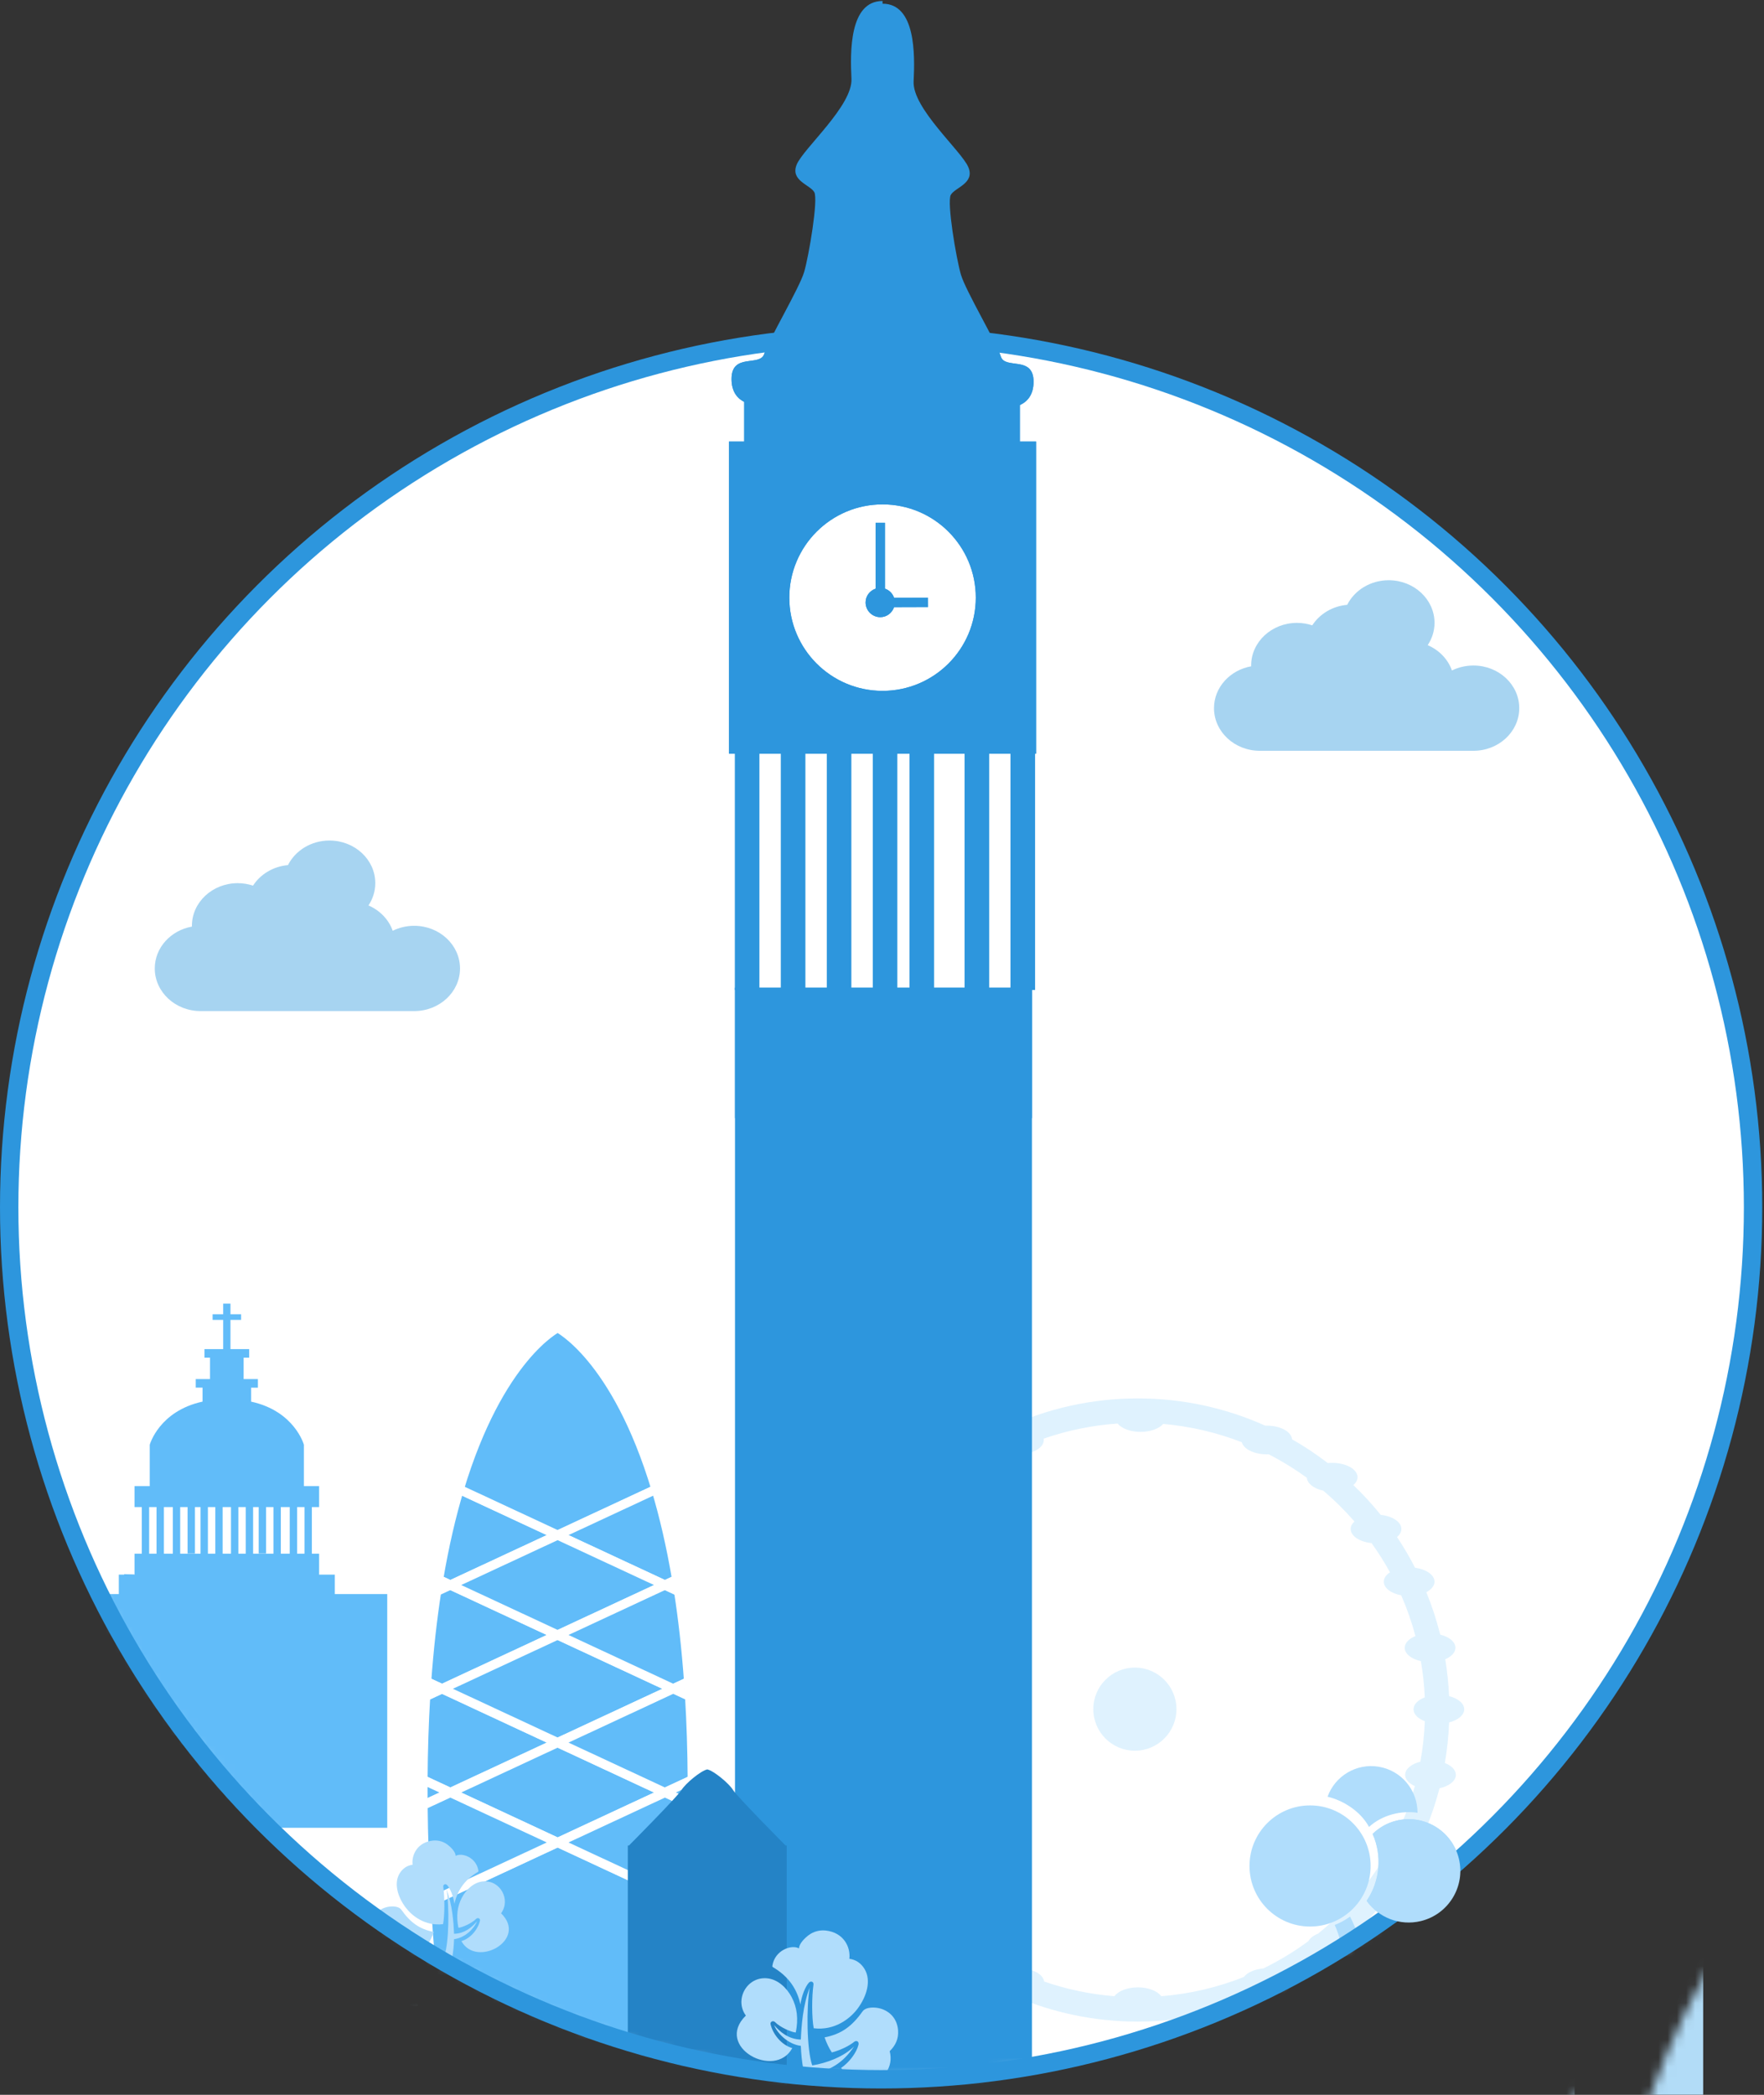 <?xml version="1.0" encoding="UTF-8" standalone="no"?>
<svg width="192px" height="228px" viewBox="0 0 192 228" version="1.1" xmlns="http://www.w3.org/2000/svg" xmlns:xlink="http://www.w3.org/1999/xlink" xmlns:sketch="http://www.bohemiancoding.com/sketch/ns">
    <rect x="0" y="0" width="192" height="228" fill="#333333" stroke="none"/>
    <!-- Generator: Sketch 3.1.1 (8761) - http://www.bohemiancoding.com/sketch -->
    <title>landmarks_circles-enc</title>
    <desc>Created with Sketch.</desc>
    <defs>
        <circle id="path-1" cx="94.905" cy="94.905" r="94.905"></circle>
        <circle id="path-3" cx="94.905" cy="94.905" r="94.905"></circle>
        <circle id="path-5" cx="94.905" cy="94.905" r="94.905"></circle>
        <circle id="path-7" cx="94.905" cy="94.905" r="94.905"></circle>
        <circle id="path-9" cx="94.905" cy="94.905" r="94.905"></circle>
        <circle id="path-11" cx="94.905" cy="94.905" r="94.905"></circle>
        <circle id="path-13" cx="94.905" cy="94.905" r="94.905"></circle>
        <circle id="path-15" cx="94.905" cy="94.905" r="94.905"></circle>
        <circle id="path-17" cx="94.905" cy="94.905" r="94.905"></circle>
        <circle id="path-19" cx="94.905" cy="94.905" r="94.905"></circle>
        <circle id="path-21" cx="94.905" cy="94.905" r="94.905"></circle>
        <circle id="path-23" cx="94.905" cy="94.905" r="94.905"></circle>
        <circle id="path-25" cx="94.905" cy="94.905" r="94.905"></circle>
        <circle id="path-27" cx="94.905" cy="94.905" r="94.905"></circle>
        <circle id="path-29" cx="94.905" cy="94.905" r="94.905"></circle>
        <circle id="path-31" cx="94.905" cy="94.905" r="94.905"></circle>
    </defs>
    <g id="Icons" stroke="none" stroke-width="1" fill="none" fill-rule="evenodd" sketch:type="MSPage">
        <g id="landmarks_circles-enc" sketch:type="MSLayerGroup" transform="translate(-54, -44.5)">
            <g id="Layer_1" transform="translate(55, 45)">
                <g id="Group" transform="translate(0, 36)">
                    <g id="XMLID_4_-link" fill="#FFFFFF" sketch:type="MSShapeGroup">
                        <circle id="XMLID_4_" cx="94.905" cy="94.905" r="94.905"></circle>
                    </g>
                    <g id="Clipped">
                        <mask id="mask-2" sketch:name="XMLID_4_" fill="white">
                            <use xlink:href="#path-1"></use>
                        </mask>
                        <g id="XMLID_4_"></g>
                        <g id="Group" mask="url(#mask-2)" fill="#61BCF9" sketch:type="MSShapeGroup">
                            <g transform="translate(10, 105)">
                                <rect id="Rectangle-path" x="0" y="32" width="31.148" height="25.437"></rect>
                                <path d="M23.734,29.882 L23.734,27.604 L22.944,27.604 L22.944,22.529 L23.734,22.529 L23.734,20.251 L22.077,20.251 L22.077,15.746 C22.077,15.746 21.072,12.086 16.329,11.052 L16.329,9.533 L17.071,9.533 L17.071,8.6 L15.518,8.6 L15.518,6.27 L16.122,6.27 L16.122,5.338 L15.518,5.338 L14.085,5.338 L14.085,2.157 L15.242,2.157 L15.242,1.541 L14.085,1.541 L14.085,0.384 L13.688,0.384 L13.291,0.384 L13.291,1.541 L12.141,1.541 L12.141,2.157 L13.291,2.157 L13.291,5.338 L11.858,5.338 L11.254,5.338 L11.254,6.27 L11.858,6.27 L11.858,8.6 L10.305,8.6 L10.305,9.532 L11.047,9.532 L11.047,11.051 C6.304,12.086 5.299,15.745 5.299,15.745 L5.299,20.25 L3.642,20.25 L3.642,22.528 L4.432,22.528 L4.432,27.603 L3.642,27.603 L3.642,29.881 L1.933,29.881 L1.933,33.35 L13.687,33.35 L25.441,33.35 L25.441,29.881 L23.734,29.881 L23.734,29.882 Z M6.037,27.604 L5.234,27.604 L5.234,22.529 L6.037,22.529 L6.037,27.604 L6.037,27.604 Z M7.811,27.604 L6.84,27.604 L6.84,22.529 L7.811,22.529 L7.811,27.604 L7.811,27.604 Z M10.827,27.604 L8.613,27.604 L8.613,22.529 L9.416,22.529 L9.416,27.578 L10.219,27.578 L10.219,22.529 L10.827,22.529 L10.827,27.604 L10.827,27.604 Z M12.433,27.604 L11.63,27.604 L11.63,22.529 L12.433,22.529 L12.433,27.604 L12.433,27.604 Z M14.141,27.604 L13.688,27.604 L13.235,27.604 L13.235,22.529 L13.688,22.529 L14.141,22.529 L14.141,27.604 L14.141,27.604 Z M15.747,27.604 L14.944,27.604 L14.944,22.529 L15.747,22.529 L15.747,27.604 L15.747,27.604 Z M18.763,27.604 L16.549,27.604 L16.549,22.529 L17.157,22.529 L17.157,27.578 L17.96,27.578 L17.96,22.529 L18.763,22.529 L18.763,27.604 L18.763,27.604 Z M20.536,27.604 L19.565,27.604 L19.565,22.529 L20.536,22.529 L20.536,27.604 L20.536,27.604 Z M22.142,27.604 L21.339,27.604 L21.339,22.529 L22.142,22.529 L22.142,27.604 L22.142,27.604 Z" id="Shape"></path>
                                <path d="M3.595,29.882 L2.522,29.829 C2.522,29.829 2.641,45.239 0.949,57.263 L3.594,57.263 L8.019,33.351 L3.595,29.882 L3.595,29.882 Z" id="Shape"></path>
                            </g>
                        </g>
                    </g>
                    <g id="Clipped">
                        <mask id="mask-4" sketch:name="XMLID_4_" fill="white">
                            <use xlink:href="#path-3"></use>
                        </mask>
                        <g id="XMLID_4_"></g>
                        <rect id="Rectangle-path" fill="#B2DCF7" sketch:type="MSShapeGroup" mask="url(#mask-4)" x="27" y="143" width="17.456" height="38.835"></rect>
                    </g>
                    <g id="Clipped">
                        <mask id="mask-6" sketch:name="XMLID_4_" fill="white">
                            <use xlink:href="#path-5"></use>
                        </mask>
                        <g id="XMLID_4_"></g>
                        <rect id="Rectangle-path" fill="#B2DCF7" sketch:type="MSShapeGroup" mask="url(#mask-6)" x="159" y="142" width="11.379" height="63.026"></rect>
                    </g>
                    <g id="Clipped">
                        <mask id="mask-8" sketch:name="XMLID_4_" fill="white">
                            <use xlink:href="#path-7"></use>
                        </mask>
                        <g id="XMLID_4_"></g>
                        <rect id="Rectangle-path" fill="#B2DCF7" sketch:type="MSShapeGroup" mask="url(#mask-8)" x="173" y="129" width="11.379" height="63.026"></rect>
                    </g>
                    <g id="Clipped">
                        <mask id="mask-10" sketch:name="XMLID_4_" fill="white">
                            <use xlink:href="#path-9"></use>
                        </mask>
                        <g id="XMLID_4_"></g>
                        <g id="Group" mask="url(#mask-10)" fill="#DFF2FE" sketch:type="MSShapeGroup">
                            <g transform="translate(88, 116)">
                                <path d="M2.391,33.617 L67.278,33.617" id="Shape"></path>
                                <path d="M3.225,26.308 L66.444,40.926" id="Shape"></path>
                                <path d="M5.811,19.119 L63.858,48.115" id="Shape"></path>
                                <path d="M9.599,13.227 L60.07,54.007" id="Shape"></path>
                                <path d="M14.465,8.366 L55.205,58.868" id="Shape"></path>
                                <path d="M20.509,4.508 L49.16,62.726" id="Shape"></path>
                                <path d="M26.899,2.159 L42.771,65.075" id="Shape"></path>
                                <path d="M34.835,1.174 L34.835,66.06" id="Shape"></path>
                                <path d="M42.144,2.008 L27.525,65.226" id="Shape"></path>
                                <path d="M49.332,4.593 L20.337,62.641" id="Shape"></path>
                                <path d="M55.224,8.382 L14.445,58.852" id="Shape"></path>
                                <path d="M60.086,13.247 L9.583,53.987" id="Shape"></path>
                                <path d="M63.944,19.292 L5.725,47.942" id="Shape"></path>
                                <path d="M66.292,25.681 L3.377,41.553" id="Shape"></path>
                                <path d="M34.675,1.174 L34.994,66.06" id="Shape"></path>
                                <path d="M34.675,1.174 L34.994,66.06" id="Shape"></path>
                                <circle id="Oval" cx="34.524" cy="33.524" r="4.524"></circle>
                                <path d="M70.371,33.537 C70.371,32.899 69.693,32.35 68.723,32.108 C68.663,30.747 68.522,29.407 68.306,28.092 C68.978,27.807 69.415,27.354 69.415,26.843 C69.415,26.202 68.732,25.652 67.756,25.411 C67.362,23.825 66.855,22.284 66.246,20.795 C66.791,20.51 67.135,20.103 67.135,19.649 C67.135,18.912 66.231,18.296 65.018,18.132 C64.425,16.978 63.773,15.86 63.056,14.788 C63.356,14.538 63.531,14.237 63.531,13.912 C63.531,13.148 62.561,12.513 61.281,12.378 C60.36,11.233 59.365,10.151 58.304,9.135 C58.59,8.889 58.758,8.595 58.758,8.278 C58.758,7.416 57.523,6.717 55.999,6.717 C55.836,6.717 55.678,6.727 55.523,6.742 C54.29,5.792 52.99,4.927 51.631,4.151 C51.561,3.324 50.358,2.665 48.879,2.665 C48.824,2.665 48.771,2.668 48.717,2.67 C44.482,0.769 39.791,-0.297 34.848,-0.297 C29.767,-0.297 24.951,0.828 20.624,2.831 C20.218,2.946 19.869,3.115 19.608,3.323 C17.693,4.288 15.883,5.428 14.197,6.724 C14.126,6.721 14.055,6.718 13.983,6.718 C12.459,6.718 11.224,7.417 11.224,8.279 C11.224,8.539 11.338,8.783 11.536,8.999 C10.43,10.047 9.393,11.166 8.436,12.353 C6.926,12.362 5.706,13.057 5.706,13.914 C5.706,14.341 6.009,14.727 6.499,15.009 C5.841,16.009 5.237,17.047 4.686,18.117 C3.404,18.251 2.432,18.887 2.432,19.651 C2.432,20.134 2.819,20.565 3.427,20.851 C2.831,22.316 2.332,23.831 1.943,25.391 C0.916,25.618 0.188,26.183 0.188,26.844 C0.188,27.377 0.661,27.847 1.381,28.129 C1.163,29.467 1.024,30.83 0.968,32.216 C0.191,32.492 -0.327,32.98 -0.327,33.538 C-0.327,34.095 0.189,34.582 0.964,34.858 C1.019,36.396 1.178,37.907 1.431,39.387 C0.708,39.668 0.233,40.14 0.233,40.674 C0.233,41.34 0.972,41.908 2.011,42.132 C2.412,43.682 2.922,45.187 3.528,46.642 C2.889,46.928 2.477,47.37 2.477,47.867 C2.477,48.652 3.502,49.3 4.834,49.41 C5.387,50.458 5.989,51.476 6.645,52.456 C6.096,52.741 5.75,53.15 5.75,53.605 C5.75,54.467 6.985,55.166 8.509,55.166 C8.558,55.166 8.606,55.163 8.654,55.162 C9.598,56.308 10.62,57.386 11.704,58.398 C11.429,58.641 11.268,58.929 11.268,59.238 C11.268,60.1 12.503,60.799 14.027,60.799 C14.198,60.799 14.365,60.789 14.528,60.772 C16.012,61.884 17.594,62.87 19.252,63.73 C19.56,64.324 20.474,64.77 21.589,64.84 C25.661,66.571 30.141,67.53 34.846,67.53 C39.589,67.53 44.103,66.553 48.203,64.794 C48.433,64.829 48.673,64.85 48.923,64.85 C50.447,64.85 51.682,64.151 51.682,63.289 C51.682,63.214 51.67,63.141 51.652,63.07 C52.891,62.361 54.086,61.583 55.221,60.729 C55.481,60.775 55.757,60.8 56.044,60.8 C57.568,60.8 58.803,60.101 58.803,59.239 C58.803,58.857 58.561,58.508 58.159,58.237 C59.18,57.27 60.147,56.246 61.041,55.16 C62.459,55.095 63.576,54.425 63.576,53.605 C63.576,53.228 63.34,52.882 62.947,52.612 C63.644,51.584 64.279,50.512 64.862,49.407 C66.176,49.288 67.181,48.645 67.181,47.867 C67.181,47.378 66.783,46.942 66.161,46.656 C66.769,45.196 67.281,43.687 67.683,42.132 C68.722,41.908 69.461,41.341 69.461,40.674 C69.461,40.14 68.986,39.669 68.263,39.387 C68.511,37.942 68.669,36.467 68.728,34.965 C69.695,34.722 70.371,34.174 70.371,33.537 L70.371,33.537 Z M66.082,34.836 C66.024,36.335 65.86,37.805 65.598,39.242 C64.624,39.483 63.942,40.032 63.942,40.673 C63.942,41.171 64.355,41.613 64.995,41.899 C64.567,43.46 64.021,44.97 63.368,46.423 C62.367,46.657 61.662,47.215 61.662,47.866 C61.662,48.208 61.859,48.524 62.189,48.781 C61.547,49.935 60.836,51.045 60.058,52.103 C58.904,52.29 58.058,52.89 58.058,53.603 C58.058,53.838 58.153,54.061 58.318,54.261 C57.138,55.601 55.847,56.84 54.457,57.961 C53.966,58.157 53.592,58.441 53.41,58.773 C51.876,59.907 50.235,60.905 48.504,61.746 C47.551,61.829 46.759,62.186 46.39,62.672 C43.571,63.793 40.552,64.514 37.399,64.769 C36.985,64.202 36,63.803 34.849,63.803 C33.698,63.803 32.712,64.202 32.299,64.769 C29.641,64.554 27.077,64.008 24.649,63.17 C24.542,62.363 23.354,61.726 21.901,61.726 C21.675,61.726 21.456,61.743 21.245,61.772 C19.677,61.013 18.187,60.121 16.779,59.121 C16.7,58.504 15.988,57.987 15.008,57.777 C13.622,56.637 12.341,55.376 11.17,54.018 C11.235,53.885 11.272,53.746 11.272,53.602 C11.272,52.982 10.631,52.448 9.706,52.196 C8.897,51.104 8.16,49.956 7.497,48.761 C7.812,48.507 7.998,48.199 7.998,47.865 C7.998,47.223 7.312,46.671 6.333,46.432 C5.678,44.976 5.13,43.462 4.701,41.898 C5.341,41.612 5.754,41.17 5.754,40.672 C5.754,40.032 5.073,39.482 4.098,39.241 C3.843,37.839 3.678,36.405 3.617,34.945 C4.548,34.694 5.193,34.158 5.193,33.536 C5.193,32.914 4.55,32.379 3.621,32.128 C3.682,30.82 3.83,29.535 4.047,28.274 C5.024,28.034 5.708,27.483 5.708,26.842 C5.708,26.337 5.282,25.889 4.624,25.603 C5.034,24.052 5.563,22.549 6.195,21.102 C7.222,20.875 7.951,20.31 7.951,19.649 C7.951,19.288 7.732,18.956 7.368,18.692 C7.998,17.535 8.704,16.428 9.47,15.365 C10.496,15.138 11.225,14.573 11.225,13.912 C11.225,13.717 11.159,13.531 11.043,13.358 C12.133,12.078 13.324,10.887 14.605,9.798 C15.829,9.638 16.742,9.019 16.742,8.278 C16.742,8.233 16.737,8.188 16.73,8.144 C18.025,7.221 19.393,6.395 20.824,5.675 C21.142,5.748 21.49,5.789 21.854,5.789 C23.378,5.789 24.613,5.09 24.613,4.228 C24.613,4.178 24.608,4.129 24.6,4.08 C27.147,3.196 29.843,2.634 32.641,2.439 C33.079,2.974 34.033,3.346 35.143,3.346 C36.224,3.346 37.157,2.993 37.609,2.481 C40.599,2.743 43.467,3.426 46.157,4.47 C46.363,5.217 47.501,5.79 48.879,5.79 C48.948,5.79 49.015,5.787 49.083,5.784 C50.541,6.531 51.933,7.387 53.246,8.345 C53.292,8.983 54.014,9.522 55.019,9.738 C56.238,10.769 57.375,11.893 58.424,13.096 C58.165,13.334 58.012,13.613 58.012,13.914 C58.012,14.682 58.993,15.319 60.284,15.45 C61.012,16.468 61.686,17.527 62.291,18.631 C61.872,18.905 61.617,19.261 61.617,19.652 C61.617,20.344 62.413,20.93 63.514,21.135 C64.136,22.562 64.656,24.044 65.062,25.572 C64.358,25.855 63.897,26.319 63.897,26.845 C63.897,27.507 64.626,28.071 65.653,28.298 C65.874,29.588 66.02,30.902 66.078,32.241 C65.34,32.521 64.853,32.998 64.853,33.539 C64.853,34.079 65.341,34.556 66.082,34.836 L66.082,34.836 Z" id="Shape"></path>
                            </g>
                        </g>
                    </g>
                    <g id="Clipped">
                        <mask id="mask-12" sketch:name="XMLID_4_" fill="white">
                            <use xlink:href="#path-11"></use>
                        </mask>
                        <g id="XMLID_4_"></g>
                        <g id="Group" mask="url(#mask-12)" stroke="#FFFFFF" fill="#61BCF9" sketch:type="MSShapeGroup">
                            <g transform="translate(45, 108)" id="Shape">
                                <path d="M14.694,22.579 L3.986,17.594 C3.138,20.416 2.367,23.671 1.736,27.418 L3.017,28.014 L14.694,22.579 L14.694,22.579 Z"></path>
                                <path d="M1.736,27.418 C1.665,27.842 1.594,28.271 1.527,28.708 L3.017,28.014 L1.736,27.418 L1.736,27.418 Z"></path>
                                <path d="M14.694,33.45 L3.017,28.015 L1.527,28.709 C1.067,31.677 0.694,34.941 0.436,38.527 L2.112,39.307 L14.694,33.45 L14.694,33.45 Z"></path>
                                <path d="M25.402,17.595 C21.061,3.147 14.694,0.008 14.694,0.008 C14.694,0.008 8.327,3.147 3.986,17.595 L14.694,22.58 L25.402,17.595 L25.402,17.595 Z"></path>
                                <path d="M26.371,28.014 L27.652,27.418 C27.021,23.671 26.251,20.417 25.403,17.594 L14.695,22.579 L26.371,28.014 L26.371,28.014 Z"></path>
                                <path d="M14.694,45.163 L2.112,39.306 L0.33,40.136 C0.159,42.964 0.058,45.986 0.041,49.213 L3.018,50.599 L14.694,45.163 L14.694,45.163 Z"></path>
                                <path d="M14.694,56.034 L26.371,50.598 L14.694,45.163 L3.017,50.598 L14.694,56.034 Z"></path>
                                <path d="M14.694,45.163 L27.276,39.306 L14.694,33.45 L2.112,39.306 L14.694,45.163 Z"></path>
                                <path d="M3.017,28.014 L14.694,33.45 L26.371,28.014 L14.694,22.579 L3.017,28.014 Z"></path>
                                <path d="M0.436,38.526 C0.398,39.055 0.362,39.592 0.33,40.136 L2.112,39.306 L0.436,38.526 L0.436,38.526 Z"></path>
                                <path d="M14.694,33.45 L27.276,39.307 L28.952,38.527 C28.694,34.941 28.322,31.676 27.861,28.709 L26.371,28.015 L14.694,33.45 L14.694,33.45 Z"></path>
                                <path d="M29.058,40.136 C29.025,39.592 28.99,39.056 28.952,38.526 L27.276,39.306 L29.058,40.136 L29.058,40.136 Z"></path>
                                <path d="M14.694,45.163 L26.371,50.598 L29.348,49.212 C29.331,45.985 29.23,42.964 29.059,40.135 L27.277,39.305 L14.694,45.163 L14.694,45.163 Z"></path>
                                <path d="M26.371,28.014 L27.861,28.708 C27.793,28.271 27.723,27.842 27.652,27.418 L26.371,28.014 L26.371,28.014 Z"></path>
                                <path d="M0.04,49.213 C0.035,50.12 0.036,51.042 0.045,51.982 L3.017,50.599 L0.04,49.213 L0.04,49.213 Z"></path>
                                <path d="M29.343,51.982 C29.352,51.042 29.353,50.12 29.348,49.213 L26.371,50.599 L29.343,51.982 L29.343,51.982 Z"></path>
                                <path d="M0.413,62.681 C0.674,67.196 1.077,72.027 1.646,77.197 L14.694,77.197 L27.742,77.197 C28.311,72.026 28.714,67.196 28.975,62.681 L14.694,56.033 L0.413,62.681 L0.413,62.681 Z"></path>
                                <path d="M3.017,50.598 L0.045,51.981 C0.076,55.333 0.194,58.895 0.413,62.681 L14.694,56.033 L3.017,50.598 L3.017,50.598 Z"></path>
                                <path d="M14.694,56.034 L28.975,62.682 C29.194,58.897 29.312,55.334 29.343,51.982 L26.371,50.599 L14.694,56.034 L14.694,56.034 Z"></path>
                            </g>
                        </g>
                    </g>
                    <g id="Clipped">
                        <mask id="mask-14" sketch:name="XMLID_4_" fill="white">
                            <use xlink:href="#path-13"></use>
                        </mask>
                        <g id="XMLID_4_"></g>
                        <g id="Group" mask="url(#mask-14)">
                            <g transform="translate(78, -36)">
                                <g id="Group" stroke-width="1" fill="none" sketch:type="MSLayerGroup">
                                    <rect id="Rectangle-path" fill="#2D96DD" sketch:type="MSShapeGroup" x="1" y="107" width="32.322" height="124.195"></rect>
                                    <rect id="Rectangle-path" fill="#2D96DD" sketch:type="MSShapeGroup" x="1" y="80" width="2.648" height="27.248"></rect>
                                    <rect id="Rectangle-path" fill="#2D96DD" sketch:type="MSShapeGroup" x="31" y="80" width="2.648" height="27.248"></rect>
                                    <rect id="Rectangle-path" fill="#2D96DD" sketch:type="MSShapeGroup" x="26" y="80" width="2.648" height="27.248"></rect>
                                    <rect id="Rectangle-path" fill="#2D96DD" sketch:type="MSShapeGroup" x="6" y="80" width="2.648" height="27.248"></rect>
                                    <rect id="Rectangle-path" fill="#2D96DD" sketch:type="MSShapeGroup" x="11" y="80" width="2.648" height="27.248"></rect>
                                    <rect id="Rectangle-path" fill="#2D96DD" sketch:type="MSShapeGroup" x="20" y="80" width="2.648" height="27.248"></rect>
                                    <rect id="Rectangle-path" fill="#2D96DD" sketch:type="MSShapeGroup" x="16" y="80" width="2.648" height="27.248"></rect>
                                    <path d="M30.665,47.557 L30.665,43.88 C30.665,43.88 33.496,43.954 33.496,41.049 C33.496,38.144 30.37,39.762 29.929,38.291 C29.488,36.82 26.105,31.157 25.59,29.392 C25.075,27.627 24.046,21.523 24.487,20.714 C24.928,19.905 27.135,19.464 26.399,17.699 C25.664,15.934 20.295,11.301 20.442,8.359 C20.589,5.417 20.663,-0.098 17.059,-0.098 L17.059,-0.392 C13.455,-0.392 13.529,5.124 13.676,8.065 C13.823,11.007 8.454,15.64 7.719,17.405 C6.984,19.17 9.19,19.611 9.631,20.42 C10.072,21.229 9.043,27.333 8.528,29.098 C8.013,30.863 4.63,36.526 4.189,37.997 C3.748,39.468 0.622,37.85 0.622,40.755 C0.622,43.66 3.453,43.586 3.453,43.586 L3.453,44.91 L3.269,44.91 L3.269,47.558 L0.346,47.558 L0.346,81.535 L33.771,81.535 L33.771,47.557 L30.665,47.557 L30.665,47.557 Z M17.06,74.695 C11.455,74.695 6.911,70.151 6.911,64.546 C6.911,58.941 11.455,54.397 17.06,54.397 C22.665,54.397 27.209,58.941 27.209,64.546 C27.209,70.151 22.665,74.695 17.06,74.695 L17.06,74.695 Z" id="Shape" fill="#2D96DD" sketch:type="MSShapeGroup"></path>
                                    <rect id="Rectangle-path" fill="#2D96DD" sketch:type="MSShapeGroup" x="2" y="42" width="30.006" height="6.839"></rect>
                                </g>
                                <path d="M22.006,65.572 L22.003,64.552 L18.314,64.563 C18.155,64.093 17.794,63.732 17.325,63.571 L17.325,56.4 L16.305,56.4 L16.305,63.571 C15.674,63.786 15.213,64.366 15.213,65.07 C15.213,65.955 15.93,66.672 16.815,66.672 C17.517,66.672 18.097,66.213 18.313,65.584 L22.006,65.572 L22.006,65.572 Z" id="Shape" fill="#2D96DD" sketch:type="MSShapeGroup"></path>
                            </g>
                        </g>
                    </g>
                    <g id="Clipped">
                        <mask id="mask-16" sketch:name="XMLID_4_" fill="white">
                            <use xlink:href="#path-15"></use>
                        </mask>
                        <g id="XMLID_4_"></g>
                        <path d="M84.501,164.361 C84.501,164.361 79.21,159.029 78.789,158.327 C78.368,157.625 76.684,156.222 75.982,156.082 C75.28,156.222 73.596,157.626 73.175,158.327 C72.754,159.029 67.463,164.361 67.463,164.361 L67.333,164.361 L67.333,204.581 L84.629,204.581 L84.629,164.361 L84.501,164.361 L84.501,164.361 Z" id="Shape" fill="#2483C6" sketch:type="MSShapeGroup" mask="url(#mask-16)"></path>
                    </g>
                    <g id="Clipped">
                        <mask id="mask-18" sketch:name="XMLID_4_" fill="white">
                            <use xlink:href="#path-17"></use>
                        </mask>
                        <g id="XMLID_4_"></g>
                        <g id="Group" mask="url(#mask-18)" fill="#B0DDFC" sketch:type="MSShapeGroup">
                            <g transform="translate(79, 174)" id="Shape">
                                <path d="M8.129,5.833 C7.764,7.902 7.795,12.558 8.406,14.297 C9.995,14.051 11.86,13.333 12.966,12.227 C11.66,14.185 10.293,14.725 8.765,15.239 C9.209,16.755 10.453,18.589 11.132,19.413 L9.254,19.413 C8.385,18.042 7.287,15.787 7.167,12.172 C5.748,11.992 4.587,10.786 4.258,9.91 C4.872,10.633 5.82,11.454 7.167,11.485 C7.227,10.02 7.389,7.756 8.129,5.833 L8.129,5.833 Z"></path>
                                <path d="M10.538,12.886 C10.21,12.382 9.96,11.847 9.751,11.249 C11.544,10.897 12.707,10.08 13.875,8.431 C14.258,7.891 15.29,7.948 15.853,8.117 C16.961,8.45 17.663,9.311 17.749,10.486 C17.816,11.393 17.48,12.117 16.839,12.75 C17.28,14.446 16.207,16.029 14.425,16.125 C13.924,16.151 12.382,15.885 11.549,14.571 C12.432,13.982 13.233,12.906 13.439,12.056 C13.532,11.672 13.2,11.548 12.979,11.727 C12.365,12.226 11.365,12.678 10.538,12.886 L10.538,12.886 Z"></path>
                                <path d="M4.148,3.617 C4.059,3.564 4.058,3.531 4.074,3.429 C4.331,1.781 6.121,1.107 6.967,1.563 C6.969,1.031 7.639,0.399 8.037,0.107 C8.561,-0.277 9.222,-0.453 9.868,-0.383 C11.827,-0.171 12.597,1.419 12.447,2.694 C13.142,2.784 13.713,3.165 14.099,3.801 C14.86,5.055 14.343,6.795 13.327,8.142 C12.534,9.193 10.86,10.538 8.566,10.255 C8.347,9.05 8.354,6.852 8.54,5.505 C8.586,5.174 8.232,5.072 8.032,5.301 C7.646,5.74 7.255,6.705 7.121,7.669 C6.773,6.066 5.915,4.666 4.148,3.617 L4.148,3.617 Z"></path>
                                <path d="M6.234,12.413 C4.345,15.894 -2.292,12.262 1.183,8.873 C-0.079,7.164 1.264,4.621 3.481,4.817 C4.642,4.92 5.622,5.835 6.168,6.872 C6.76,7.995 6.913,9.221 6.615,10.716 C6.126,10.687 4.901,10.143 4.364,9.589 C4.159,9.378 3.806,9.529 3.87,9.816 C4.114,10.893 5.058,12.083 6.234,12.413 L6.234,12.413 Z"></path>
                            </g>
                        </g>
                    </g>
                    <g id="Clipped">
                        <mask id="mask-20" sketch:name="XMLID_4_" fill="white">
                            <use xlink:href="#path-19"></use>
                        </mask>
                        <g id="XMLID_4_"></g>
                        <rect id="Rectangle-path" fill="#2483C6" sketch:type="MSShapeGroup" mask="url(#mask-20)" x="32" y="157" width="15.968" height="37.953"></rect>
                    </g>
                    <g id="Clipped">
                        <mask id="mask-22" sketch:name="XMLID_4_" fill="white">
                            <use xlink:href="#path-21"></use>
                        </mask>
                        <g id="XMLID_4_"></g>
                        <rect id="Rectangle-path" fill="#2483C6" sketch:type="MSShapeGroup" mask="url(#mask-22)" x="98" y="167" width="16.729" height="35.092"></rect>
                    </g>
                    <g id="Clipped">
                        <mask id="mask-24" sketch:name="XMLID_4_" fill="white">
                            <use xlink:href="#path-23"></use>
                        </mask>
                        <g id="XMLID_4_"></g>
                        <rect id="Rectangle-path" fill="#2483C6" sketch:type="MSShapeGroup" mask="url(#mask-24)" x="124" y="173" width="13.956" height="35.092"></rect>
                    </g>
                    <g id="Clipped">
                        <mask id="mask-26" sketch:name="XMLID_4_" fill="white">
                            <use xlink:href="#path-25"></use>
                        </mask>
                        <g id="XMLID_4_"></g>
                        <rect id="Rectangle-path" fill="#2483C6" sketch:type="MSShapeGroup" mask="url(#mask-26)" x="138" y="151" width="18.938" height="35.092"></rect>
                    </g>
                    <g id="Clipped">
                        <mask id="mask-28" sketch:name="XMLID_4_" fill="white">
                            <use xlink:href="#path-27"></use>
                        </mask>
                        <g id="XMLID_4_"></g>
                        <g id="Group" mask="url(#mask-28)" fill="#B0DDFC" sketch:type="MSShapeGroup">
                            <g transform="translate(135, 156)">
                                <path d="M10.267,21.059 C10.348,22.599 10.239,24.458 9.864,26.677 C10.337,26.779 11.966,26.786 12.537,26.638 C11.972,24.797 12.016,22.831 12.764,21.049 C13.176,20.068 14.247,18.067 15.251,17.209 C14.611,17.056 14.014,16.623 13.479,16.345 C13.043,17.193 12.438,18.179 11.943,18.602 C11.7,17.715 11.337,16.869 10.946,16.1 C10.434,16.472 9.874,16.78 9.275,17.014 C9.849,18.31 10.195,19.693 10.267,21.059 L10.267,21.059 Z" id="Shape"></path>
                                <path d="M22.79,9.801 C22.058,6.783 19.02,4.927 16.001,5.659 C14.982,5.905 14.1,6.42 13.401,7.105 C14.457,9.469 14.21,12.24 12.748,14.386 C14.042,16.2 16.349,17.146 18.647,16.59 C21.666,15.859 23.521,12.82 22.79,9.801 L22.79,9.801 Z" id="Shape"></path>
                                <circle id="Oval" cx="6.592" cy="10.592" r="6.592"></circle>
                                <path d="M13.01,6.345 C14.452,5.004 16.597,4.535 18.286,4.804 C18.302,2.367 16.555,0.208 14.073,-0.209 C11.627,-0.619 9.307,0.806 8.494,3.056 C10.126,3.428 12.071,4.602 13.01,6.345 L13.01,6.345 Z" id="Shape"></path>
                            </g>
                        </g>
                    </g>
                    <g id="Clipped">
                        <mask id="mask-30" sketch:name="XMLID_4_" fill="white">
                            <use xlink:href="#path-29"></use>
                        </mask>
                        <g id="XMLID_4_"></g>
                        <rect id="Rectangle-path" fill="#B2DCF7" sketch:type="MSShapeGroup" mask="url(#mask-30)" x="113" y="160" width="11.379" height="36.799"></rect>
                    </g>
                    <g id="Clipped">
                        <mask id="mask-32" sketch:name="XMLID_4_" fill="white">
                            <use xlink:href="#path-31"></use>
                        </mask>
                        <g id="XMLID_4_"></g>
                        <g id="Group" mask="url(#mask-32)" fill="#B0DDFC" sketch:type="MSShapeGroup">
                            <g transform="translate(39, 164)" id="Shape">
                                <path d="M8.6,5.141 C8.912,6.91 8.885,10.89 8.363,12.377 C7.004,12.166 5.41,11.553 4.465,10.608 C5.581,12.282 6.75,12.743 8.057,13.183 C7.677,14.479 6.614,16.047 6.033,16.751 L7.639,16.751 C8.382,15.579 9.32,13.651 9.423,10.561 C10.636,10.407 11.629,9.376 11.91,8.627 C11.385,9.245 10.574,9.947 9.423,9.973 C9.371,8.721 9.232,6.786 8.6,5.141 L8.6,5.141 Z"></path>
                                <path d="M6.54,11.172 C6.821,10.741 7.034,10.283 7.213,9.773 C5.68,9.472 4.686,8.774 3.688,7.364 C3.361,6.902 2.479,6.951 1.997,7.096 C1.05,7.381 0.45,8.117 0.376,9.121 C0.319,9.897 0.606,10.515 1.154,11.057 C0.777,12.507 1.694,13.861 3.218,13.942 C3.647,13.964 4.965,13.737 5.677,12.613 C4.922,12.109 4.237,11.189 4.061,10.463 C3.981,10.135 4.265,10.029 4.454,10.182 C4.978,10.607 5.834,10.994 6.54,11.172 L6.54,11.172 Z"></path>
                                <path d="M12.003,3.247 C12.079,3.202 12.08,3.173 12.066,3.087 C11.847,1.678 10.316,1.102 9.593,1.492 C9.591,1.037 9.019,0.496 8.678,0.247 C8.23,-0.081 7.665,-0.232 7.113,-0.172 C5.439,0.009 4.78,1.369 4.908,2.458 C4.314,2.535 3.826,2.861 3.496,3.405 C2.846,4.477 3.288,5.965 4.156,7.116 C4.834,8.015 6.265,9.164 8.226,8.923 C8.413,7.893 8.407,6.014 8.248,4.862 C8.209,4.579 8.511,4.492 8.683,4.688 C9.013,5.064 9.348,5.888 9.462,6.712 C9.759,5.341 10.493,4.144 12.003,3.247 L12.003,3.247 Z"></path>
                                <path d="M10.22,10.767 C11.835,13.743 17.509,10.638 14.538,7.741 C15.617,6.28 14.468,4.106 12.574,4.273 C11.582,4.361 10.744,5.143 10.277,6.03 C9.771,6.99 9.64,8.038 9.895,9.316 C10.313,9.291 11.361,8.826 11.819,8.352 C11.994,8.172 12.296,8.3 12.241,8.546 C12.032,9.468 11.226,10.485 10.22,10.767 L10.22,10.767 Z"></path>
                            </g>
                        </g>
                    </g>
                    <g id="XMLID_4_-link" stroke="#2D96DD" stroke-width="2" sketch:type="MSShapeGroup">
                        <circle id="XMLID_4_" cx="94.905" cy="94.905" r="94.905"></circle>
                    </g>
                </g>
                <g id="Group" transform="translate(78, 0)" fill="#2D96DD" sketch:type="MSShapeGroup">
                    <g>
                        <rect id="Rectangle-path" x="1" y="107" width="32.322" height="14.195"></rect>
                        <rect id="Rectangle-path" x="1" y="80" width="2.648" height="27.248"></rect>
                        <rect id="Rectangle-path" x="31" y="80" width="2.648" height="27.248"></rect>
                        <rect id="Rectangle-path" x="26" y="80" width="2.648" height="27.248"></rect>
                        <rect id="Rectangle-path" x="6" y="80" width="2.648" height="27.248"></rect>
                        <rect id="Rectangle-path" x="11" y="80" width="2.648" height="27.248"></rect>
                        <rect id="Rectangle-path" x="20" y="80" width="2.648" height="27.248"></rect>
                        <rect id="Rectangle-path" x="16" y="80" width="2.648" height="27.248"></rect>
                        <path d="M30.665,47.557 L30.665,43.88 C30.665,43.88 33.496,43.954 33.496,41.049 C33.496,38.144 30.37,39.762 29.929,38.291 C29.488,36.82 26.105,31.157 25.59,29.392 C25.075,27.627 24.046,21.523 24.487,20.714 C24.928,19.905 27.135,19.464 26.399,17.699 C25.664,15.934 20.295,11.301 20.442,8.359 C20.589,5.417 20.663,-0.098 17.059,-0.098 L17.059,-0.392 C13.455,-0.392 13.529,5.124 13.676,8.065 C13.823,11.007 8.454,15.64 7.719,17.405 C6.984,19.17 9.19,19.611 9.631,20.42 C10.072,21.229 9.043,27.333 8.528,29.098 C8.013,30.863 4.63,36.526 4.189,37.997 C3.748,39.468 0.622,37.85 0.622,40.755 C0.622,43.66 3.453,43.586 3.453,43.586 L3.453,44.91 L3.269,44.91 L3.269,47.558 L0.346,47.558 L0.346,81.535 L33.771,81.535 L33.771,47.557 L30.665,47.557 L30.665,47.557 Z M17.06,74.695 C11.455,74.695 6.911,70.151 6.911,64.546 C6.911,58.941 11.455,54.397 17.06,54.397 C22.665,54.397 27.209,58.941 27.209,64.546 C27.209,70.151 22.665,74.695 17.06,74.695 L17.06,74.695 Z" id="Shape"></path>
                        <rect id="Rectangle-path" x="2" y="42" width="30.006" height="6.839"></rect>
                    </g>
                    <path d="M22.006,65.572 L22.003,64.552 L18.314,64.563 C18.155,64.093 17.794,63.732 17.325,63.571 L17.325,56.4 L16.305,56.4 L16.305,63.571 C15.674,63.786 15.213,64.366 15.213,65.07 C15.213,65.955 15.93,66.672 16.815,66.672 C17.517,66.672 18.097,66.213 18.313,65.584 L22.006,65.572 L22.006,65.572 Z" id="Shape"></path>
                </g>
                <path d="M157.79,201.801 C157.058,198.783 154.02,196.927 151.001,197.659 C149.982,197.905 149.1,198.42 148.401,199.105 C149.457,201.469 149.21,204.24 147.748,206.386 C149.042,208.2 151.349,209.146 153.647,208.59 C156.666,207.859 158.521,204.82 157.79,201.801 L157.79,201.801 Z" id="Shape" fill="#B0DDFC" sketch:type="MSShapeGroup"></path>
                <path d="M44.079,100.264 C43.235,100.264 42.441,100.461 41.744,100.805 C41.312,99.581 40.348,98.585 39.107,98.048 C39.574,97.342 39.848,96.514 39.848,95.624 C39.848,93.061 37.614,90.983 34.858,90.983 C32.859,90.983 31.139,92.079 30.343,93.658 C28.725,93.8 27.336,94.661 26.54,95.893 C26.019,95.722 25.462,95.624 24.878,95.624 C22.122,95.624 19.888,97.702 19.888,100.265 C19.888,100.294 19.892,100.322 19.893,100.35 C17.588,100.76 15.846,102.642 15.846,104.905 C15.846,107.468 18.08,109.546 20.836,109.546 L44.08,109.546 C46.836,109.546 49.07,107.468 49.07,104.905 C49.069,102.342 46.835,100.264 44.079,100.264 L44.079,100.264 Z" id="Shape" opacity="0.6" fill="#6CB8E7" sketch:type="MSShapeGroup"></path>
                <path d="M159.37,71.934 C158.526,71.934 157.732,72.131 157.035,72.475 C156.603,71.251 155.639,70.255 154.398,69.718 C154.865,69.012 155.139,68.184 155.139,67.294 C155.139,64.731 152.905,62.653 150.149,62.653 C148.15,62.653 146.43,63.749 145.634,65.328 C144.016,65.47 142.627,66.331 141.831,67.563 C141.31,67.392 140.753,67.294 140.169,67.294 C137.413,67.294 135.179,69.372 135.179,71.935 C135.179,71.964 135.183,71.992 135.184,72.02 C132.879,72.43 131.137,74.312 131.137,76.575 C131.137,79.138 133.371,81.216 136.127,81.216 L159.371,81.216 C162.127,81.216 164.361,79.138 164.361,76.575 C164.361,74.012 162.125,71.934 159.37,71.934 L159.37,71.934 Z" id="Shape" opacity="0.6" fill="#6CB8E7" sketch:type="MSShapeGroup"></path>
            </g>
            <g id="Yellow"></g>
            <g id="Blue"></g>
            <g id="Red"></g>
        </g>
    </g>
</svg>
